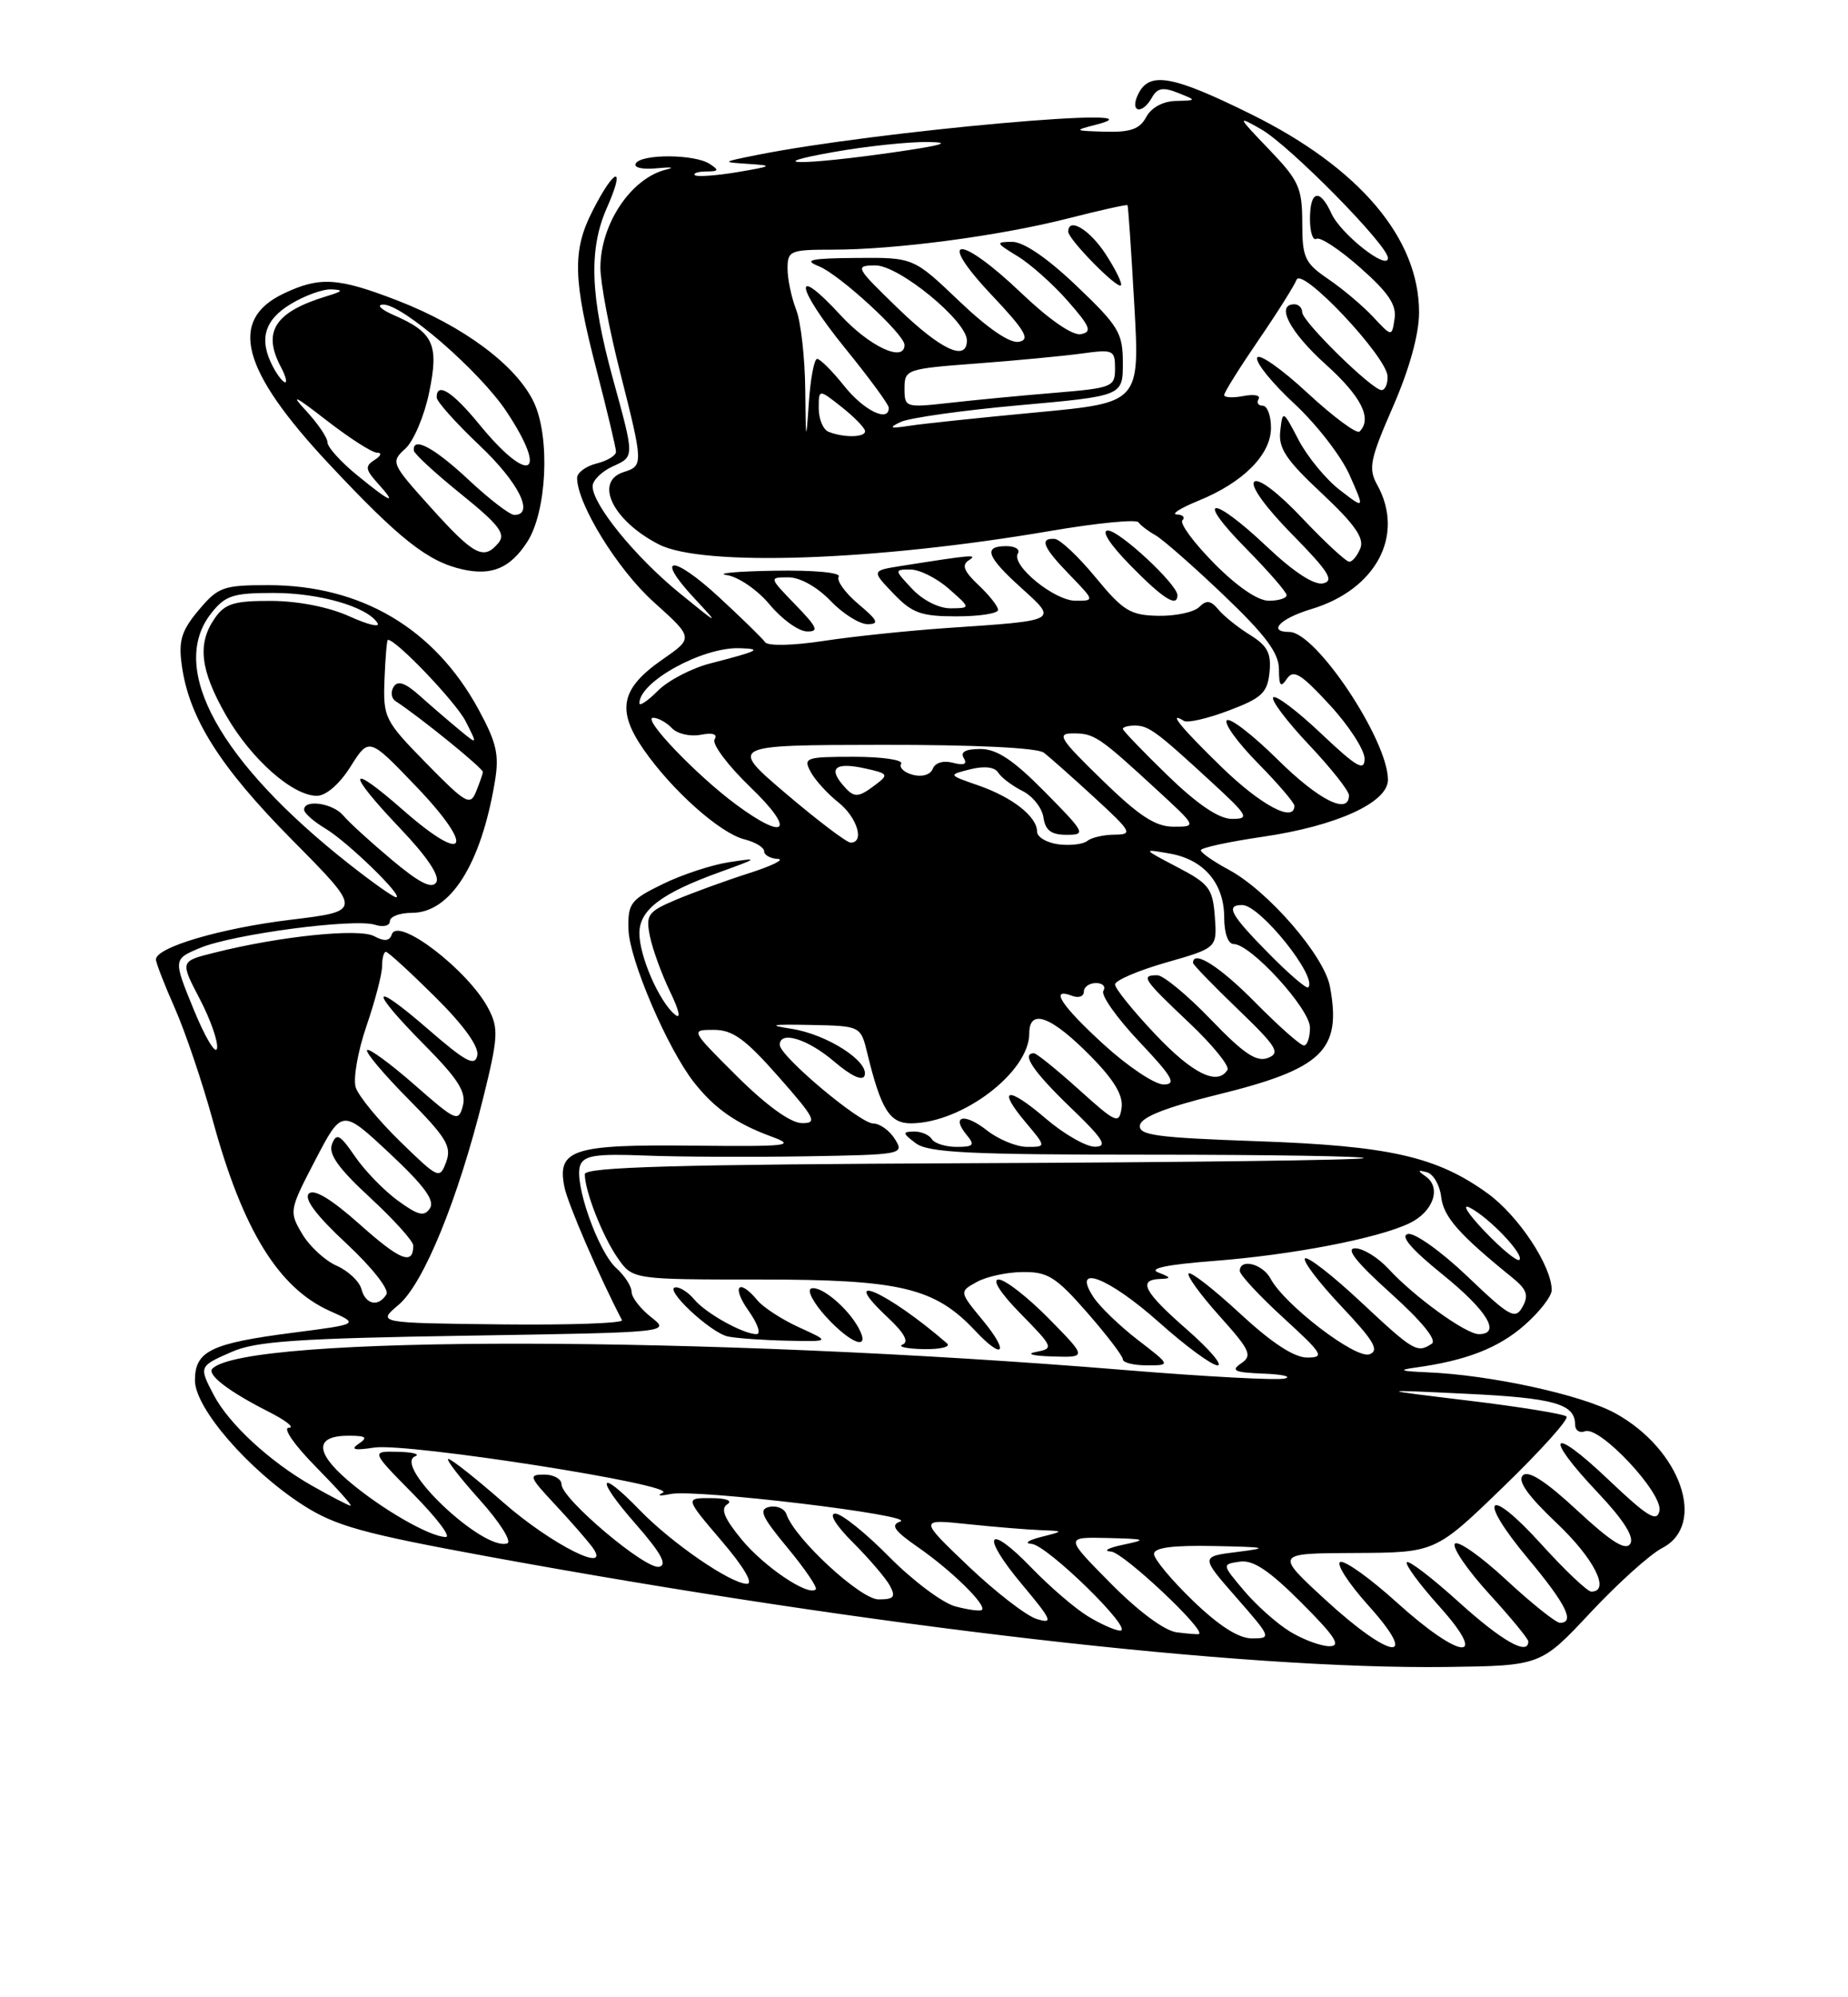 <?xml version="1.0" encoding="UTF-8" standalone="no"?>
<!DOCTYPE svg PUBLIC "-//W3C//DTD SVG 1.1//EN" "http://www.w3.org/Graphics/SVG/1.1/DTD/svg11.dtd" >
<svg xmlns="http://www.w3.org/2000/svg" xmlns:xlink="http://www.w3.org/1999/xlink" version="1.1" viewBox="0 0 237 256">
 <g >
 <path fill="currentColor"
d=" M 203.98 206.68 C 207.48 202.94 211.62 199.21 213.18 198.41 C 218.92 195.44 215.57 185.79 207.19 181.16 C 202.88 178.78 191.13 176.22 183.00 175.89 C 179.62 175.75 179.24 175.60 181.50 175.29 C 188.01 174.40 192.18 172.78 195.51 169.85 C 197.43 168.17 199.00 166.15 199.00 165.36 C 199.00 162.26 194.74 155.83 190.81 152.98 C 184.27 148.24 178.20 146.86 161.20 146.27 C 148.20 145.81 145.95 145.50 146.20 144.20 C 146.40 143.17 149.59 141.92 156.00 140.34 C 169.63 137.00 172.09 134.65 170.56 126.44 C 169.81 122.48 162.63 114.19 157.59 111.48 C 155.62 110.42 154.00 109.29 154.00 108.98 C 154.00 108.66 157.58 107.89 161.95 107.25 C 171.40 105.87 178.00 102.87 178.00 99.95 C 178.00 94.85 168.77 81.00 165.36 81.00 C 162.51 81.00 164.17 79.27 168.17 78.07 C 176.49 75.57 180.20 68.59 176.62 62.14 C 175.46 60.04 175.69 58.90 178.64 52.14 C 180.75 47.30 181.98 42.88 181.99 40.07 C 182.01 30.55 174.36 21.52 160.45 14.64 C 150.52 9.73 147.52 9.16 146.06 11.89 C 144.75 14.33 146.41 14.88 147.76 12.46 C 148.43 11.27 149.18 11.15 151.06 11.90 C 153.50 12.87 153.50 12.87 150.79 12.94 C 149.14 12.98 147.65 13.79 147.00 15.00 C 146.17 16.55 144.98 16.97 141.71 16.88 C 137.74 16.77 137.67 16.72 140.50 16.00 C 150.82 13.37 112.26 16.81 97.00 19.88 C 92.53 20.78 92.52 20.78 96.00 21.01 C 99.21 21.22 99.08 21.30 94.53 22.07 C 91.80 22.52 89.36 22.69 89.11 22.45 C 88.87 22.20 89.53 21.99 90.58 21.98 C 92.19 21.97 92.25 21.81 91.00 21.00 C 89.07 19.75 82.30 19.71 81.54 20.94 C 81.21 21.48 82.36 21.75 84.23 21.57 C 86.03 21.39 86.60 21.46 85.50 21.72 C 80.98 22.77 77.00 28.67 77.00 34.32 C 77.00 36.20 78.12 42.18 79.50 47.60 C 82.51 59.48 82.52 59.70 80.00 60.50 C 76.14 61.72 78.57 66.74 84.50 69.78 C 90.10 72.65 112.18 71.90 134.67 68.06 C 140.63 67.04 145.72 66.54 146.00 66.94 C 146.28 67.34 147.25 68.08 148.16 68.59 C 149.07 69.09 153.01 72.54 156.91 76.26 C 162.30 81.40 164.00 83.68 164.02 85.76 C 164.03 87.93 164.24 88.19 165.04 87.00 C 165.88 85.76 166.83 86.34 170.53 90.35 C 172.99 93.01 175.00 96.12 175.00 97.24 C 175.00 98.92 174.00 98.34 169.44 94.03 C 166.39 91.14 163.62 89.05 163.29 89.38 C 162.96 89.71 165.01 92.43 167.84 95.43 C 170.68 98.43 173.00 101.36 173.00 101.94 C 173.00 104.52 169.11 102.56 163.81 97.31 C 160.64 94.18 157.73 91.94 157.34 92.33 C 156.94 92.72 158.73 95.19 161.31 97.81 C 163.89 100.43 166.00 102.89 166.00 103.28 C 166.00 105.49 161.78 103.26 156.75 98.40 C 151.52 93.33 149.64 91.04 151.84 92.40 C 152.31 92.69 154.90 92.09 157.59 91.07 C 161.83 89.47 162.54 88.80 162.81 86.17 C 163.06 83.74 162.55 82.77 160.31 81.38 C 158.76 80.42 156.94 78.96 156.25 78.12 C 155.27 76.95 154.72 76.88 153.80 77.80 C 153.14 78.46 150.78 78.97 148.55 78.93 C 144.96 78.86 144.05 78.31 140.50 74.00 C 138.30 71.33 135.94 69.11 135.25 69.07 C 133.26 68.96 133.77 70.17 137.20 73.70 C 140.39 77.00 140.39 77.00 137.94 77.00 C 135.21 77.00 129.62 72.42 130.54 70.94 C 130.86 70.42 130.19 70.00 129.06 70.00 C 126.04 70.00 126.52 71.33 130.99 75.37 C 135.68 79.61 135.85 79.52 121.50 80.49 C 116.55 80.83 109.40 81.57 105.62 82.15 C 101.67 82.75 98.47 82.82 98.12 82.31 C 97.78 81.82 95.13 79.24 92.23 76.56 C 86.24 71.03 83.87 71.14 89.07 76.71 C 92.33 80.20 92.23 80.16 87.09 75.97 C 81.43 71.34 76.00 64.67 76.00 62.33 C 76.00 61.57 77.16 60.43 78.58 59.78 C 81.39 58.50 81.39 58.69 78.59 48.50 C 75.69 37.92 75.48 31.96 77.83 26.64 C 80.29 21.09 78.86 21.39 75.99 27.03 C 73.39 32.12 73.48 35.78 76.50 47.40 C 77.87 52.70 79.00 57.42 79.00 57.90 C 79.00 58.39 77.88 59.07 76.50 59.41 C 75.12 59.76 74.00 60.59 74.01 61.27 C 74.04 64.63 79.21 73.00 83.82 77.15 C 88.95 81.76 88.95 81.76 84.96 84.53 C 79.62 88.23 79.03 91.00 82.53 96.05 C 86.18 101.31 92.33 106.79 95.47 107.58 C 96.86 107.93 98.00 108.62 98.00 109.11 C 98.00 109.60 98.79 110.04 99.75 110.09 C 100.71 110.14 99.03 110.97 96.00 111.94 C 92.97 112.91 88.76 114.45 86.63 115.35 C 83.08 116.86 82.80 117.26 83.35 120.00 C 83.68 121.64 84.84 124.83 85.92 127.07 C 87.13 129.58 87.37 130.72 86.54 130.03 C 84.53 128.36 82.00 122.56 82.00 119.62 C 82.00 116.62 84.80 114.49 92.37 111.76 C 97.32 109.97 97.36 109.92 93.50 110.51 C 91.30 110.84 87.47 112.10 85.00 113.31 C 80.85 115.33 80.51 115.78 80.60 119.14 C 80.72 123.02 85.60 134.40 89.01 138.74 C 91.63 142.07 94.40 144.01 98.92 145.67 C 102.16 146.86 101.18 146.97 88.79 146.84 C 73.46 146.67 71.42 147.33 72.38 152.13 C 72.81 154.28 76.89 163.72 79.77 169.21 C 79.97 169.60 72.99 169.85 64.25 169.75 C 48.36 169.57 48.36 169.57 51.12 167.24 C 54.31 164.56 58.72 153.78 61.95 140.80 C 63.89 132.98 63.96 131.82 62.65 129.30 C 60.11 124.41 51.02 117.43 50.25 119.76 C 49.96 120.63 49.30 120.70 47.98 119.99 C 46.03 118.95 35.85 120.00 27.45 122.12 C 23.09 123.21 23.09 123.21 25.63 128.06 C 27.02 130.73 28.01 133.58 27.83 134.39 C 27.65 135.21 26.31 132.97 24.85 129.41 C 22.20 122.94 22.20 122.94 25.68 121.49 C 29.88 119.74 45.42 117.68 48.09 118.53 C 49.16 118.87 50.00 118.66 50.00 118.07 C 50.00 117.48 51.27 117.00 52.83 117.00 C 57.75 117.00 61.67 110.83 63.45 100.27 C 64.05 96.75 63.71 95.24 61.37 90.93 C 55.72 80.55 46.32 75.00 34.41 75.00 C 28.63 75.00 27.98 75.23 25.48 78.20 C 23.29 80.81 22.88 82.10 23.30 85.18 C 24.21 91.99 28.16 98.25 37.45 107.64 C 46.50 116.77 46.50 116.77 37.25 117.89 C 28.28 118.98 20.00 121.42 20.00 122.98 C 20.00 123.41 21.09 126.22 22.43 129.24 C 23.76 132.25 25.96 138.75 27.31 143.68 C 31.13 157.64 35.71 165.07 42.28 168.02 C 46.09 169.72 46.09 169.72 37.55 170.82 C 27.03 172.18 25.00 173.17 25.00 176.93 C 25.00 180.49 31.91 188.45 38.87 192.92 C 43.04 195.59 46.50 196.55 62.63 199.51 C 112.16 208.58 159.21 213.99 185.55 213.66 C 197.60 213.50 197.60 213.50 203.98 206.68 Z  M 102.00 77.50 C 98.61 74.00 98.61 74.00 101.12 74.00 C 102.60 74.00 104.80 75.23 106.50 77.00 C 108.08 78.65 110.22 80.00 111.26 80.00 C 112.81 80.00 112.59 79.53 110.07 77.41 C 108.38 75.98 107.25 74.41 107.56 73.91 C 107.88 73.39 104.38 73.06 99.31 73.15 C 94.46 73.23 91.72 73.49 93.21 73.71 C 94.71 73.94 97.15 75.62 98.71 77.49 C 100.24 79.34 102.38 80.89 103.45 80.93 C 105.08 80.99 104.84 80.43 102.00 77.50 Z  M 128.00 78.17 C 128.00 77.72 126.87 76.29 125.49 74.99 C 123.62 73.23 123.30 72.42 124.24 71.82 C 125.46 71.03 124.76 71.09 115.63 72.53 C 111.76 73.14 111.76 73.14 114.57 76.07 C 116.98 78.59 118.12 79.00 122.69 79.00 C 125.61 79.00 128.00 78.63 128.00 78.17 Z  M 151.00 76.29 C 151.00 74.91 143.57 68.00 142.09 68.00 C 141.18 68.00 142.33 69.78 145.00 72.50 C 149.17 76.75 151.00 77.91 151.00 76.29 Z  M 67.59 69.50 C 70.13 65.63 70.59 56.05 68.46 51.55 C 66.22 46.84 59.47 41.81 50.98 38.52 C 43.35 35.57 41.01 35.43 36.39 37.62 C 29.24 41.01 30.93 47.43 42.12 59.39 C 51.24 69.13 54.88 72.00 59.36 72.99 C 63.08 73.81 65.42 72.82 67.59 69.50 Z  M 165.46 209.14 C 163.78 208.12 161.13 205.76 159.55 203.89 C 156.69 200.50 156.69 200.50 159.00 200.16 C 160.70 199.91 162.75 201.27 166.89 205.41 C 171.26 209.78 172.04 211.00 170.49 211.00 C 169.40 210.99 167.13 210.16 165.46 209.14 Z  M 169.98 205.05 C 163.50 199.09 163.50 199.09 173.79 199.05 C 184.09 199.00 184.09 199.00 192.79 190.58 C 197.58 185.95 201.23 181.89 200.90 181.56 C 200.57 181.23 194.94 180.32 188.40 179.53 C 176.50 178.09 176.50 178.09 188.00 178.64 C 199.33 179.18 202.00 179.94 202.00 182.59 C 202.00 183.33 202.57 183.72 203.27 183.45 C 205.16 182.72 213.27 191.38 212.82 193.64 C 212.51 195.16 211.32 194.44 206.22 189.60 C 198.83 182.58 197.88 183.88 204.94 191.34 C 208.21 194.80 209.61 197.01 209.08 197.86 C 208.50 198.81 206.66 197.66 202.30 193.62 C 198.21 189.83 196.00 188.40 195.29 189.11 C 194.59 189.81 195.96 191.74 199.63 195.21 C 204.43 199.75 206.58 204.00 204.08 204.00 C 203.58 204.00 200.70 201.27 197.68 197.94 C 190.72 190.25 189.31 191.81 196.00 199.81 C 200.83 205.59 202.03 208.00 200.06 208.00 C 199.54 208.00 196.42 205.51 193.14 202.47 C 189.85 199.42 186.90 197.36 186.57 197.88 C 186.25 198.40 188.24 201.29 190.99 204.30 C 193.75 207.32 196.00 210.05 196.00 210.39 C 196.00 212.26 192.62 210.34 187.13 205.38 C 183.71 202.28 180.70 199.97 180.43 200.24 C 180.16 200.50 182.02 203.03 184.56 205.86 C 191.10 213.13 187.36 212.82 179.17 205.42 C 175.78 202.35 172.51 200.00 171.90 200.20 C 171.30 200.40 172.91 202.91 175.49 205.78 C 182.23 213.27 178.37 212.76 169.98 205.05 Z  M 150.92 209.22 C 149.36 209.03 146.00 206.54 142.45 202.95 C 136.56 197.00 136.56 197.00 142.03 197.13 C 147.02 197.25 147.19 197.33 144.00 198.00 C 142.07 198.41 141.40 198.80 142.50 198.87 C 144.06 198.97 154.76 209.02 153.75 209.44 C 153.61 209.50 152.34 209.40 150.92 209.22 Z  M 153.00 205.18 C 150.25 202.53 148.00 199.83 148.00 199.18 C 148.00 198.36 150.36 198.05 155.75 198.16 C 162.48 198.29 162.87 198.39 158.72 198.91 C 153.95 199.50 153.95 199.50 158.55 204.75 C 163.04 209.87 163.09 210.00 160.57 210.00 C 158.85 210.00 156.34 208.40 153.00 205.18 Z  M 139.50 207.15 C 137.85 206.14 134.60 203.35 132.29 200.95 C 126.58 195.05 125.68 196.65 131.08 203.09 C 134.92 207.68 135.13 208.18 132.95 207.51 C 131.60 207.09 127.66 204.04 124.18 200.73 C 117.86 194.70 117.86 194.70 124.08 195.35 C 127.50 195.71 131.69 196.05 133.40 196.12 C 136.50 196.24 136.50 196.24 133.50 197.00 C 131.85 197.42 131.31 197.82 132.29 197.88 C 134.28 198.01 145.52 209.00 143.66 209.00 C 143.02 208.99 141.15 208.16 139.50 207.15 Z  M 122.50 205.89 C 120.85 205.44 117.04 202.58 114.03 199.54 C 111.03 196.49 107.92 194.00 107.12 194.00 C 106.26 194.00 107.20 195.53 109.43 197.75 C 111.49 199.81 113.61 202.29 114.13 203.25 C 114.90 204.69 114.65 205.00 112.67 205.00 C 110.35 205.00 101.90 197.19 100.86 194.09 C 100.62 193.37 99.64 192.94 98.69 193.14 C 97.25 193.44 97.65 194.35 101.00 198.39 C 103.23 201.08 104.86 203.48 104.62 203.71 C 103.68 204.65 98.02 200.84 95.11 197.32 C 92.88 194.61 92.38 193.38 93.27 192.81 C 94.00 192.35 93.16 192.02 91.17 192.02 C 87.85 192.00 87.85 192.00 92.54 197.50 C 95.37 200.81 96.67 203.00 95.79 203.00 C 93.73 203.00 86.12 197.77 82.05 193.56 C 76.74 188.07 76.27 189.35 81.45 195.25 C 84.77 199.04 85.63 200.59 84.53 200.82 C 82.78 201.19 72.03 192.12 72.01 190.25 C 72.01 189.56 71.01 189.00 69.80 189.00 C 67.76 189.00 67.86 189.28 71.10 192.75 C 73.03 194.81 75.18 197.27 75.89 198.20 C 78.74 202.00 70.76 198.03 64.51 192.54 C 61.03 189.49 57.88 187.00 57.50 187.00 C 57.12 187.00 58.93 189.35 61.51 192.22 C 64.09 195.09 65.68 197.61 65.05 197.82 C 61.97 198.84 50.33 187.84 53.24 186.66 C 53.93 186.39 52.94 186.12 51.03 186.08 C 47.57 186.00 47.57 186.00 53.00 191.50 C 55.99 194.53 57.87 197.00 57.18 197.00 C 55.12 197.00 48.78 193.33 44.58 189.72 C 40.32 186.05 40.41 183.99 44.81 184.02 C 46.96 184.03 47.20 184.24 46.00 185.05 C 44.90 185.80 45.42 185.93 48.00 185.54 C 52.24 184.90 87.12 190.36 85.00 191.33 C 84.17 191.71 84.62 191.78 86.00 191.49 C 89.16 190.82 117.68 194.24 115.45 195.02 C 114.17 195.47 114.67 196.19 117.77 198.34 C 122.05 201.31 126.60 205.77 125.92 206.35 C 125.69 206.54 124.15 206.33 122.50 205.89 Z  M 40.00 190.42 C 34.61 187.36 29.36 182.51 27.41 178.80 C 25.49 175.13 25.50 175.12 29.75 173.26 C 32.82 171.91 38.26 171.54 59.75 171.20 C 86.00 170.78 86.00 170.78 83.50 168.82 C 82.12 167.74 81.00 166.28 81.00 165.58 C 81.00 164.88 80.12 163.51 79.04 162.54 C 76.68 160.40 73.57 151.55 74.41 149.36 C 74.90 148.09 76.46 147.86 82.76 148.11 C 87.02 148.28 96.24 148.32 103.26 148.21 C 115.74 148.00 115.99 147.96 114.77 146.00 C 114.08 144.90 112.83 144.00 111.99 144.00 C 110.28 144.00 100.00 135.36 100.00 133.92 C 100.00 132.06 103.59 133.16 106.99 136.07 C 109.16 137.92 110.63 138.60 110.88 137.86 C 111.48 136.05 106.07 132.58 101.54 131.87 C 98.37 131.38 98.88 131.27 103.94 131.37 C 110.38 131.50 110.38 131.50 111.23 135.00 C 112.99 142.23 114.10 144.00 116.87 143.98 C 123.43 143.92 132.00 137.40 132.00 132.46 C 132.00 129.17 134.84 130.24 139.96 135.46 C 142.91 138.46 144.07 140.43 143.84 142.01 C 143.52 144.13 143.17 143.98 138.35 139.64 C 135.52 137.09 132.93 135.00 132.60 135.00 C 130.93 135.00 132.51 137.35 137.25 141.91 C 141.52 146.01 142.11 146.96 140.43 146.98 C 139.29 146.99 136.46 145.37 134.13 143.38 C 129.18 139.14 127.79 139.41 131.55 143.87 C 134.18 147.00 134.18 147.00 131.72 147.00 C 130.37 147.00 128.06 146.05 126.58 144.89 C 123.67 142.60 121.92 143.00 123.98 145.48 C 125.06 146.77 124.86 147.00 122.68 147.00 C 121.27 147.00 119.84 146.55 119.50 146.00 C 119.16 145.45 118.12 145.01 117.19 145.03 C 115.71 145.06 115.74 145.25 117.44 146.53 C 119.04 147.74 124.31 148.00 147.36 148.00 C 162.74 148.00 175.13 148.20 174.89 148.44 C 174.64 148.69 152.07 148.98 124.72 149.09 C 86.79 149.25 75.00 149.58 75.00 150.50 C 75.00 152.67 77.27 158.45 79.22 161.25 C 81.14 164.00 81.14 164.00 97.58 164.00 C 115.48 164.00 119.88 165.05 125.05 170.55 C 128.67 174.41 129.48 173.41 126.08 169.28 C 123.01 165.56 123.01 165.56 125.26 164.32 C 126.49 163.63 129.15 163.05 131.17 163.04 C 134.37 163.00 135.44 163.68 139.42 168.23 C 141.94 171.11 144.00 173.81 144.00 174.23 C 144.00 174.65 145.38 175.00 147.08 175.00 C 150.16 175.00 150.16 175.00 145.93 171.75 C 143.61 169.96 141.04 167.49 140.23 166.25 C 137.35 161.86 142.18 163.72 148.66 169.50 C 152.05 172.53 155.42 175.00 156.14 175.00 C 156.87 175.00 155.11 172.94 152.23 170.42 C 146.71 165.59 145.88 164.04 148.75 163.93 C 150.25 163.87 150.22 163.75 148.53 163.09 C 147.25 162.59 149.70 162.08 155.53 161.63 C 165.65 160.86 176.68 158.74 180.75 156.79 C 183.81 155.33 184.89 152.23 182.85 150.79 C 181.76 150.03 181.79 149.93 183.00 150.25 C 183.82 150.47 184.65 151.90 184.83 153.42 C 185.12 155.97 187.12 158.23 193.94 163.75 C 195.82 165.27 196.08 166.03 195.26 167.50 C 194.32 169.18 193.65 168.81 188.18 163.59 C 184.86 160.42 181.43 157.98 180.57 158.16 C 179.52 158.39 180.99 160.11 185.00 163.35 C 190.72 167.97 192.57 171.00 189.65 171.00 C 187.99 171.00 181.36 166.21 178.08 162.64 C 176.74 161.19 174.82 160.00 173.80 160.00 C 172.52 160.00 173.93 161.78 178.34 165.75 C 182.35 169.36 184.32 171.77 183.62 172.23 C 181.74 173.47 181.29 173.20 174.51 166.86 C 170.90 163.48 167.68 160.98 167.36 161.30 C 167.04 161.62 169.14 164.38 172.02 167.43 C 176.20 171.85 176.93 173.09 175.64 173.58 C 173.90 174.25 164.75 167.26 162.94 163.88 C 161.92 161.98 159.00 161.25 159.00 162.90 C 159.00 163.39 161.51 166.09 164.58 168.90 C 169.66 173.55 169.94 174.00 167.64 174.00 C 165.96 174.00 163.08 172.11 159.03 168.36 C 155.68 165.26 152.72 162.95 152.44 163.22 C 152.17 163.50 153.95 165.95 156.39 168.67 C 160.34 173.07 160.65 173.74 159.17 174.75 C 157.80 175.68 158.30 175.91 162.00 176.06 C 164.47 176.15 165.72 176.44 164.77 176.69 C 163.81 176.94 154.59 176.45 144.27 175.60 C 90.40 171.17 31.58 171.09 27.24 175.42 C 26.49 176.18 29.35 178.37 34.50 180.97 C 36.70 182.09 37.84 183.00 37.04 183.00 C 36.22 183.00 37.73 185.19 40.50 188.00 C 43.21 190.75 45.22 192.99 44.96 192.99 C 44.71 192.98 42.48 191.83 40.00 190.42 Z  M 134.50 169.00 C 131.79 166.25 128.90 164.00 128.08 164.00 C 127.18 164.00 128.31 165.76 130.92 168.41 C 135.11 172.68 135.17 172.84 132.87 173.28 C 131.53 173.53 132.43 173.79 134.96 173.86 C 139.42 174.00 139.42 174.00 134.50 169.00 Z  M 121.45 172.18 C 113.74 165.51 107.23 162.67 113.87 168.88 C 115.97 170.84 116.60 172.00 115.76 172.33 C 115.07 172.61 116.28 172.88 118.45 172.92 C 120.62 172.96 121.97 172.63 121.45 172.18 Z  M 102.50 170.14 C 100.30 169.14 97.88 167.57 97.13 166.66 C 94.72 163.75 93.78 164.88 96.00 168.00 C 97.17 169.65 97.63 171.00 97.02 171.00 C 95.32 171.00 90.52 168.33 89.05 166.57 C 88.34 165.70 87.28 165.00 86.69 165.00 C 84.90 165.00 91.13 170.87 93.39 171.31 C 94.55 171.54 97.97 171.78 101.00 171.84 C 106.50 171.96 106.50 171.96 102.50 170.14 Z  M 110.13 170.24 C 108.73 167.63 105.27 164.74 104.04 165.15 C 103.45 165.35 104.30 166.97 105.92 168.76 C 109.16 172.30 111.71 173.20 110.13 170.24 Z  M 46.35 165.22 C 46.09 164.24 44.66 162.89 43.17 162.23 C 41.67 161.57 39.68 159.73 38.74 158.13 C 37.06 155.29 37.09 155.11 40.44 148.68 C 43.86 142.12 43.86 142.12 49.95 147.81 C 54.38 151.95 55.80 153.87 55.14 154.87 C 54.41 155.98 53.63 155.79 51.00 153.87 C 49.22 152.57 46.75 150.02 45.51 148.20 C 43.60 145.41 43.15 145.17 42.58 146.64 C 42.09 147.92 43.39 149.74 47.46 153.50 C 50.51 156.32 53.00 159.08 53.00 159.64 C 53.00 162.22 51.34 161.57 46.17 156.96 C 42.49 153.68 40.26 152.34 39.61 152.99 C 38.95 153.65 40.59 155.82 44.43 159.39 C 47.70 162.43 49.94 165.28 49.56 165.90 C 48.53 167.57 46.87 167.22 46.35 165.22 Z  M 190.44 157.86 C 188.27 155.60 187.40 154.22 188.50 154.79 C 191.00 156.07 195.51 160.82 194.86 161.48 C 194.59 161.74 192.60 160.12 190.44 157.86 Z  M 51.31 146.30 C 48.53 143.59 45.97 140.48 45.62 139.37 C 45.27 138.27 45.89 134.74 46.99 131.53 C 48.10 128.31 49.00 124.86 49.00 123.84 C 49.00 122.83 49.22 122.00 49.49 122.00 C 49.76 122.00 52.59 124.59 55.78 127.75 C 59.48 131.42 61.44 134.14 61.21 135.28 C 60.91 136.73 59.75 136.12 54.92 131.93 C 47.49 125.49 47.23 126.66 54.47 133.97 C 58.78 138.33 59.82 139.98 59.36 141.73 C 58.80 143.85 58.49 143.72 53.16 139.04 C 50.07 136.34 47.34 134.33 47.08 134.59 C 46.82 134.84 49.19 137.66 52.34 140.84 C 57.25 145.80 57.95 146.96 57.22 148.93 C 56.39 151.17 56.24 151.10 51.31 146.30 Z  M 94.52 137.95 C 88.54 132.00 88.54 132.00 91.55 132.00 C 93.97 132.00 95.58 133.17 99.84 138.00 C 104.57 143.37 104.88 143.99 102.81 143.95 C 101.37 143.92 98.26 141.67 94.52 137.95 Z  M 141.58 133.90 C 136.09 128.89 134.54 126.50 137.50 127.64 C 138.32 127.95 139.00 127.72 139.00 127.11 C 139.00 126.50 139.70 126.00 140.56 126.00 C 141.42 126.00 141.84 126.45 141.50 127.00 C 141.16 127.55 143.23 130.47 146.09 133.50 C 150.39 138.04 150.93 139.00 149.23 139.00 C 148.09 139.00 144.65 136.70 141.58 133.90 Z  M 148.15 132.56 C 145.32 129.57 143.00 126.70 143.00 126.18 C 143.00 125.67 145.95 124.40 149.55 123.37 C 156.09 121.50 156.09 121.50 155.80 117.50 C 155.53 113.88 155.07 113.27 151.00 111.15 C 146.50 108.79 146.50 108.79 150.00 109.40 C 154.39 110.16 157.00 113.22 157.00 117.61 C 157.00 119.60 157.50 121.00 158.21 121.00 C 160.41 121.00 168.00 129.31 168.00 131.71 C 168.00 132.97 167.65 134.00 167.22 134.00 C 166.78 134.00 163.99 131.53 161.00 128.50 C 156.43 123.87 153.00 121.69 153.00 123.42 C 153.00 123.64 155.59 126.32 158.75 129.35 C 163.76 134.17 164.25 134.97 162.60 135.60 C 161.14 136.16 159.49 135.05 155.27 130.66 C 152.28 127.55 149.19 125.00 148.42 125.00 C 146.25 125.00 146.58 125.49 152.48 131.07 C 155.50 133.92 157.72 136.65 157.42 137.13 C 156.14 139.20 152.94 137.63 148.15 132.56 Z  M 162.69 122.19 C 157.79 117.22 157.13 116.00 159.31 116.00 C 161.61 116.00 169.05 125.29 167.77 126.56 C 167.56 126.78 165.27 124.81 162.69 122.19 Z  M 44.84 110.80 C 28.16 97.69 21.53 85.68 27.07 78.63 C 28.90 76.31 29.86 76.00 35.10 76.00 C 40.99 76.00 47.13 77.78 48.42 79.87 C 48.78 80.46 47.15 80.06 44.79 78.99 C 42.18 77.81 38.27 77.04 34.81 77.02 C 30.04 77.00 28.86 77.36 27.56 79.22 C 25.27 82.49 25.66 85.87 28.99 91.69 C 32.21 97.30 37.52 102.00 40.64 102.00 C 41.81 102.00 43.55 100.50 44.96 98.25 C 47.33 94.50 47.33 94.50 53.34 100.77 C 61.02 108.78 59.87 111.00 51.74 103.87 C 44.52 97.53 44.31 98.82 51.36 106.22 C 54.79 109.82 56.44 112.29 55.95 113.09 C 55.39 113.98 53.79 113.18 50.24 110.20 C 47.52 107.92 44.72 105.37 44.03 104.53 C 42.71 102.95 39.00 102.40 39.00 103.78 C 39.00 104.22 40.24 105.31 41.75 106.21 C 44.57 107.89 51.88 115.00 50.79 115.00 C 50.45 115.00 47.78 113.11 44.84 110.80 Z  M 135.75 108.22 C 134.24 108.02 133.00 107.29 133.00 106.59 C 133.00 104.67 129.84 102.19 125.47 100.67 C 121.57 99.32 121.57 99.32 124.44 98.60 C 126.25 98.15 127.57 98.31 128.02 99.03 C 128.41 99.66 129.80 100.71 131.11 101.37 C 132.43 102.02 133.64 103.55 133.82 104.78 C 134.06 106.43 134.81 107.00 136.79 107.00 C 139.31 107.00 139.18 106.75 134.00 101.50 C 129.95 97.40 127.85 96.00 125.73 96.00 C 123.83 96.00 123.12 96.38 123.60 97.16 C 124.08 97.95 123.65 98.14 122.22 97.77 C 120.98 97.44 119.92 97.76 119.63 98.53 C 119.33 99.30 118.27 99.62 117.07 99.31 C 115.94 99.01 115.27 98.37 115.57 97.89 C 115.87 97.40 113.15 97.00 109.52 97.00 C 103.33 97.00 102.99 97.12 103.96 98.92 C 104.52 99.98 106.12 101.73 107.49 102.82 C 109.92 104.73 110.93 108.00 109.09 108.00 C 108.59 108.00 104.88 105.19 100.83 101.75 C 93.48 95.50 93.48 95.50 112.99 95.47 C 124.88 95.45 133.03 95.84 133.86 96.47 C 134.61 97.04 137.53 99.63 140.36 102.23 C 145.15 106.63 145.32 106.96 142.95 106.98 C 141.55 106.99 139.97 107.35 139.45 107.78 C 138.93 108.21 137.26 108.41 135.75 108.22 Z  M 94.40 103.12 C 89.32 99.37 82.27 92.00 83.76 92.00 C 84.40 92.00 85.48 92.60 86.16 93.32 C 86.84 94.05 88.50 94.44 89.85 94.18 C 91.42 93.88 92.06 94.09 91.64 94.77 C 91.28 95.36 93.35 98.12 96.24 100.90 C 102.06 106.49 100.88 107.91 94.40 103.12 Z  M 141.35 99.98 C 135.87 94.65 135.46 94.00 137.64 94.00 C 140.34 94.00 140.95 94.41 148.36 101.23 C 153.50 105.96 153.50 105.96 150.50 105.96 C 148.18 105.96 146.10 104.60 141.35 99.98 Z  M 149.75 99.40 C 146.59 96.33 144.00 93.64 144.00 93.42 C 144.00 93.19 144.69 93.00 145.54 93.00 C 147.31 93.00 148.29 93.72 155.36 100.23 C 160.08 104.57 160.30 104.96 158.00 104.96 C 156.32 104.96 153.61 103.13 149.75 99.40 Z  M 54.68 97.84 C 49.32 92.37 49.13 92.00 49.31 87.10 C 49.42 84.30 49.61 82.01 49.75 82.01 C 50.80 81.97 58.45 89.98 59.70 92.42 C 61.27 95.50 61.27 95.50 58.89 93.53 C 57.57 92.44 55.31 90.50 53.86 89.20 C 51.97 87.51 51.01 87.18 50.48 88.03 C 50.08 88.69 50.18 89.51 50.72 89.86 C 53.88 91.92 61.99 98.50 61.93 98.96 C 61.89 99.25 61.49 100.40 61.04 101.50 C 60.30 103.32 59.72 102.98 54.68 97.84 Z  M 107.98 100.48 C 106.23 98.37 107.28 97.68 110.99 98.50 C 113.90 99.14 114.00 99.29 112.31 100.56 C 109.98 102.33 109.51 102.32 107.98 100.48 Z  M 82.00 90.13 C 82.00 87.38 90.07 82.94 94.82 83.08 C 97.83 83.17 97.37 83.41 91.14 85.02 C 88.73 85.63 85.70 87.21 84.39 88.52 C 83.07 89.84 82.00 90.56 82.00 90.13 Z  M 155.69 72.19 C 153.08 69.55 151.26 67.07 151.64 66.69 C 152.02 66.31 151.70 65.97 150.92 65.94 C 150.14 65.91 151.38 65.13 153.67 64.19 C 159.44 61.85 163.00 58.27 163.00 54.83 C 163.00 53.27 162.52 52.00 161.94 52.00 C 161.36 52.00 161.12 51.62 161.41 51.14 C 161.70 50.67 160.83 50.50 159.47 50.76 C 158.11 51.02 157.00 50.96 157.00 50.63 C 157.00 50.29 158.97 47.14 161.38 43.62 C 163.79 40.11 165.99 36.61 166.28 35.86 C 166.94 34.13 177.89 45.74 177.95 48.25 C 177.98 49.21 177.63 50.00 177.18 50.00 C 175.97 50.00 167.00 41.20 167.00 40.02 C 167.00 39.46 166.55 39.00 166.00 39.00 C 163.55 39.00 165.41 42.56 170.00 46.69 C 174.58 50.81 176.02 53.65 174.36 55.31 C 174.00 55.66 170.99 53.43 167.65 50.34 C 164.32 47.25 161.42 45.23 161.22 45.85 C 161.01 46.47 163.16 49.12 165.99 51.74 C 168.82 54.36 172.01 58.47 173.08 60.89 C 175.03 65.28 175.03 65.28 171.82 62.80 C 170.05 61.44 167.68 58.56 166.55 56.41 C 164.53 52.55 164.50 52.53 164.19 55.23 C 163.93 57.46 164.93 58.95 169.51 63.23 C 173.68 67.13 174.97 68.95 174.47 70.25 C 174.09 71.21 173.45 72.00 173.04 72.00 C 172.63 72.00 169.92 69.49 167.02 66.43 C 163.91 63.13 161.38 61.22 160.85 61.75 C 160.32 62.28 162.32 65.05 165.73 68.51 C 170.38 73.24 171.15 74.45 169.69 74.77 C 168.53 75.03 165.92 73.32 162.50 70.09 C 155.38 63.36 153.11 63.52 159.78 70.28 C 162.65 73.19 165.00 75.89 165.00 76.28 C 165.00 76.68 163.97 77.00 162.71 77.00 C 161.30 77.00 158.61 75.15 155.69 72.19 Z  M 103.27 50.00 C 103.23 45.88 102.71 41.23 102.10 39.68 C 101.50 38.14 101.00 35.77 101.00 34.43 C 101.00 32.14 101.32 32.00 106.78 32.00 C 114.88 32.00 128.16 30.24 136.96 28.00 C 141.07 26.95 144.50 26.19 144.60 26.30 C 144.69 26.41 145.08 32.15 145.47 39.06 C 146.18 51.61 146.18 51.61 133.01 52.85 C 125.77 53.53 118.42 54.30 116.67 54.57 C 114.12 54.96 113.89 54.86 115.50 54.09 C 116.60 53.56 123.46 52.59 130.75 51.94 C 144.00 50.75 144.00 50.75 144.00 46.53 C 144.00 42.67 143.48 41.81 138.07 36.65 C 134.35 33.10 131.29 31.00 129.82 31.00 C 127.64 31.01 127.68 31.12 130.50 32.84 C 132.15 33.84 135.05 36.43 136.94 38.58 C 139.83 41.87 140.10 42.55 138.62 42.83 C 137.55 43.04 134.56 40.97 131.01 37.59 C 123.03 29.97 119.91 30.09 127.10 37.73 C 131.49 42.38 132.16 43.52 130.68 43.81 C 129.53 44.04 126.71 42.12 123.01 38.59 C 117.15 33.00 117.15 33.00 109.82 33.06 C 103.94 33.11 102.99 33.32 105.00 34.12 C 107.62 35.15 116.00 42.84 116.00 44.21 C 116.00 46.51 111.52 44.43 107.80 40.40 C 101.55 33.61 102.00 36.77 108.42 44.68 C 111.47 48.43 113.97 51.84 113.98 52.25 C 114.03 54.20 110.80 52.64 108.29 49.50 C 106.76 47.58 105.18 46.00 104.80 46.00 C 104.41 46.00 103.93 48.59 103.72 51.75 C 103.38 56.82 103.33 56.61 103.27 50.00 Z  M 141.82 32.61 C 139.77 29.44 137.00 27.77 137.00 29.70 C 137.00 30.67 143.27 37.06 143.75 36.58 C 143.97 36.37 143.10 34.58 141.82 32.61 Z  M 106.25 55.34 C 105.56 55.06 105.00 53.71 105.00 52.34 C 105.00 49.85 105.00 49.85 107.94 52.17 C 109.56 53.45 110.91 54.84 110.94 55.25 C 111.01 56.08 108.21 56.13 106.25 55.34 Z  M 116.00 49.78 C 116.00 47.35 116.24 47.27 125.25 46.59 C 130.34 46.21 136.41 45.63 138.75 45.31 C 142.77 44.76 143.00 44.86 143.00 47.22 C 143.00 49.60 142.67 49.73 135.25 50.35 C 130.99 50.70 124.91 51.28 121.75 51.64 C 116.11 52.27 116.00 52.23 116.00 49.78 Z  M 115.16 39.52 C 109.68 34.22 109.59 34.04 112.27 34.02 C 115.28 34.00 124.00 41.14 124.00 43.63 C 124.00 46.40 120.68 44.86 115.16 39.52 Z  M 176.10 40.62 C 174.78 39.21 172.20 37.03 170.36 35.78 C 167.32 33.71 167.01 33.04 167.01 28.54 C 167.00 24.07 166.58 23.14 162.75 19.15 C 158.65 14.88 158.62 14.79 161.74 16.57 C 165.41 18.67 178.00 31.44 178.00 33.07 C 178.00 34.76 171.96 30.01 170.76 27.38 C 169.26 24.09 168.00 24.40 168.00 28.06 C 168.00 29.74 168.37 30.89 168.83 30.61 C 169.29 30.32 171.81 31.98 174.43 34.30 C 178.04 37.48 179.12 39.07 178.85 40.84 C 178.50 43.19 178.50 43.19 176.10 40.62 Z  M 107.00 19.47 C 111.12 18.74 116.53 18.17 119.00 18.20 C 122.19 18.24 120.89 18.62 114.50 19.54 C 102.78 21.22 97.33 21.17 107.00 19.47 Z  M 117.00 75.50 C 114.68 73.03 114.67 73.00 116.77 73.00 C 117.94 73.00 120.15 74.11 121.69 75.47 C 124.50 77.94 124.50 77.94 121.92 77.97 C 120.44 77.99 118.35 76.94 117.00 75.50 Z  M 55.27 65.07 C 50.16 59.40 50.09 59.23 51.97 57.52 C 53.04 56.56 54.41 53.33 55.03 50.34 C 56.32 44.16 55.61 42.61 50.50 40.39 C 48.85 39.67 48.24 39.06 49.14 39.04 C 51.61 38.98 61.54 47.59 64.97 52.77 C 70.43 61.01 67.87 62.21 61.48 54.41 C 58.03 50.19 56.00 48.91 56.00 50.94 C 56.00 51.46 58.48 54.23 61.50 57.09 C 66.51 61.82 68.60 66.00 65.96 66.00 C 65.38 66.00 62.75 63.98 60.10 61.50 C 55.68 57.37 52.90 55.88 53.07 57.75 C 53.11 58.16 55.83 60.67 59.13 63.33 C 64.00 67.26 64.89 68.42 63.93 69.58 C 62.04 71.86 60.81 71.21 55.27 65.07 Z  M 45.75 60.87 C 43.69 59.18 42.00 57.31 42.00 56.71 C 42.00 56.10 40.76 54.28 39.25 52.65 C 37.17 50.41 37.80 50.71 41.84 53.85 C 44.78 56.13 47.70 58.01 48.34 58.02 C 49.01 58.02 48.88 58.42 48.04 58.95 C 46.79 59.74 46.85 60.18 48.44 61.94 C 51.05 64.82 50.14 64.46 45.75 60.87 Z  M 35.04 47.07 C 33.17 43.57 33.85 41.06 37.25 38.99 C 39.04 37.90 41.40 37.04 42.50 37.09 C 44.10 37.16 43.98 37.33 41.94 37.95 C 35.24 39.98 33.60 42.51 36.04 47.07 C 36.60 48.13 36.85 49.00 36.57 49.00 C 36.30 49.00 35.60 48.13 35.04 47.07 Z "/>
</g>
</svg>